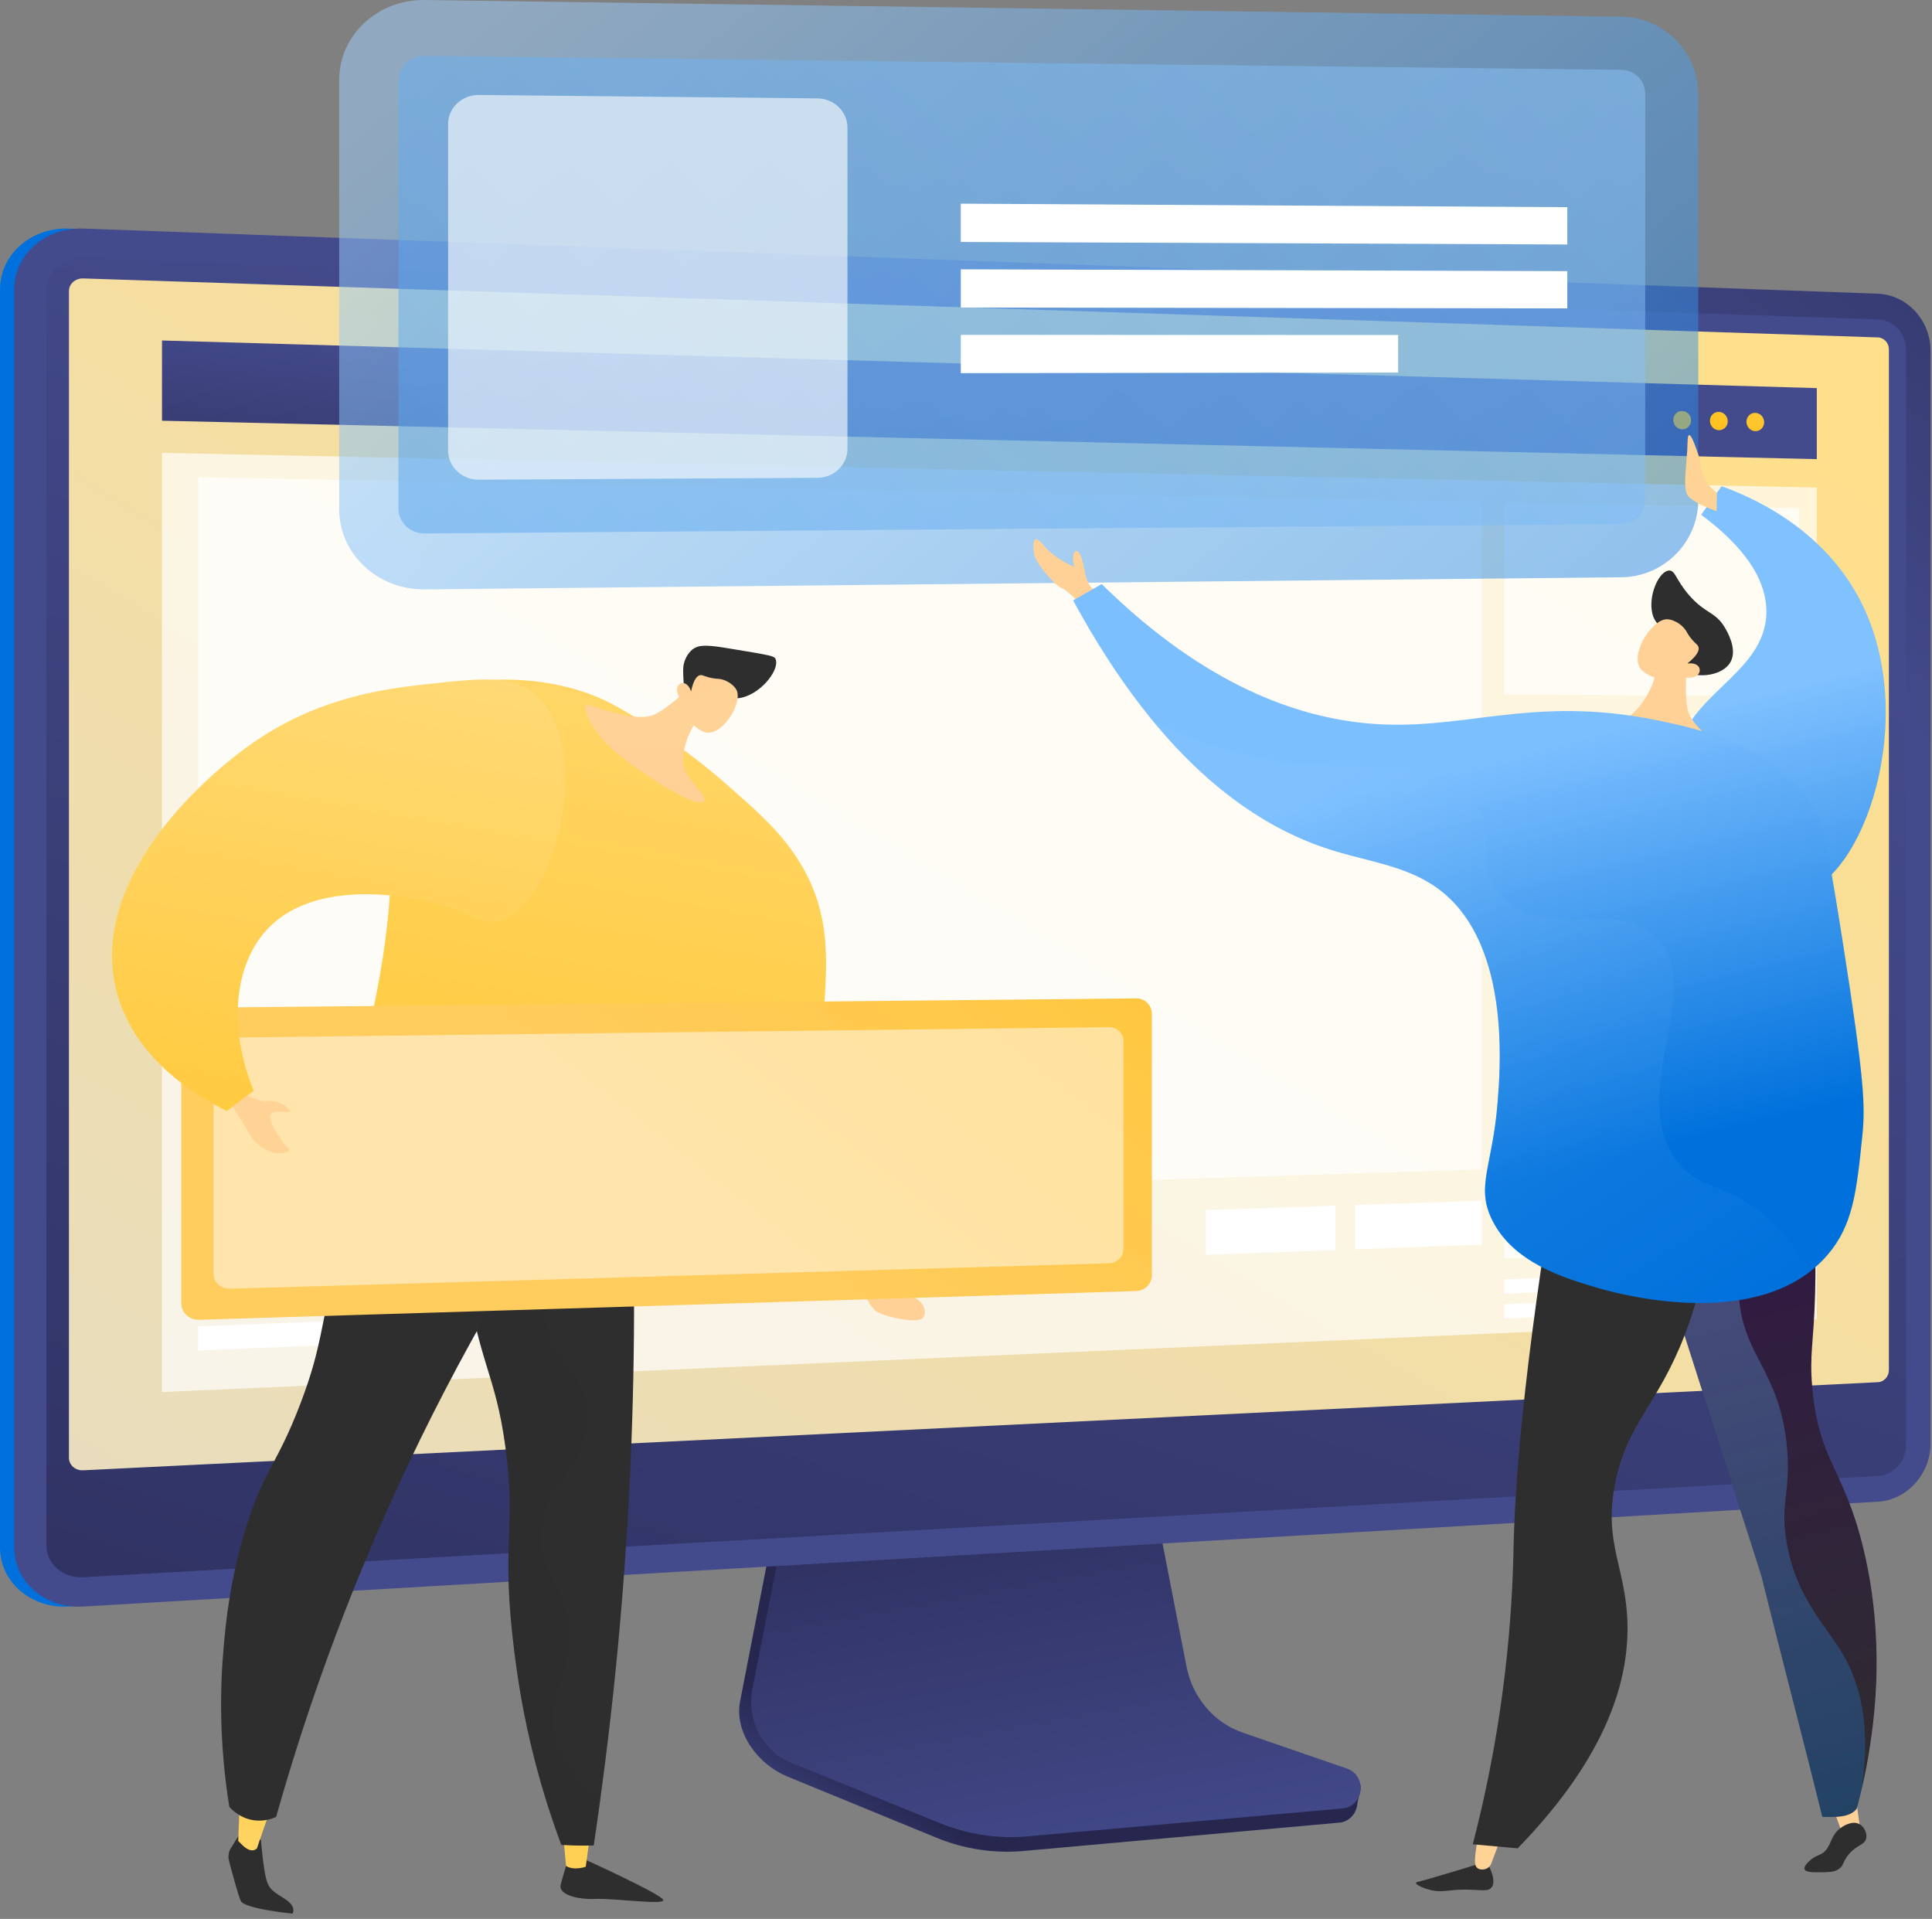 <svg width="146" height="145" viewBox="0 0 146 145" fill="none" xmlns="http://www.w3.org/2000/svg">
<rect x="0" y="0" width="146" height="145" fill="#808080" stroke="none"/>
<path d="M5.22 121.397C2.348 121.567 0 119.558 0 116.919V21.866C0 19.227 2.348 17.17 5.22 17.271L140.834 22.194C143.034 22.274 144.814 24.203 144.814 26.492V109.087C144.814 111.376 143.034 113.348 140.834 113.475L5.22 121.397Z" fill="url(#paint0_linear_147_1457)"/>
<path d="M93.639 131.916C91.472 131.164 89.85 129.23 89.394 126.861L86.241 110.481L59.252 111.488L55.929 128.557C55.463 130.947 57.328 133.347 59.469 134.227L70.762 138.864C72.86 139.728 75.118 140.067 77.365 139.865L101.228 137.724C101.927 137.661 102.483 137.088 102.568 136.347C102.648 135.61 103.141 134.778 102.473 134.55L93.639 131.916Z" fill="url(#paint1_linear_147_1457)"/>
<path d="M93.904 130.92C91.736 130.173 90.12 128.27 89.664 125.928L86.511 109.749L60.179 110.746L56.861 127.597C56.395 129.956 57.625 132.324 59.771 133.194L71.053 137.772C73.152 138.625 75.404 138.964 77.645 138.763L101.482 136.649C102.176 136.585 102.738 136.018 102.817 135.292C102.897 134.561 102.478 133.877 101.815 133.649L93.904 130.92Z" fill="url(#paint2_linear_147_1457)"/>
<path d="M6.296 121.397C3.424 121.567 1.076 119.558 1.076 116.919V21.866C1.076 19.227 3.424 17.171 6.296 17.271L141.91 22.194C144.11 22.274 145.89 24.203 145.89 26.492V109.087C145.89 111.376 144.11 113.348 141.91 113.475L6.296 121.397Z" fill="url(#paint3_linear_147_1457)"/>
<path d="M141.91 24.139L6.296 19.492C4.759 19.439 3.508 20.536 3.508 21.945V95.897V116.787C3.508 118.196 4.759 119.267 6.296 119.182L141.91 111.53C143.087 111.461 144.041 110.412 144.041 109.182V90.306V26.434C144.041 25.204 143.087 24.176 141.91 24.139Z" fill="url(#paint4_linear_147_1457)"/>
<path d="M6.296 111.101C5.697 111.133 5.209 110.709 5.209 110.157V21.998C5.209 21.452 5.697 21.018 6.296 21.039L141.91 25.496C142.371 25.512 142.742 25.914 142.742 26.391V103.533C142.742 104.01 142.371 104.424 141.91 104.445L6.296 111.101Z" fill="url(#paint5_linear_147_1457)"/>
<path opacity="0.68" d="M137.295 99.691L12.242 105.187V34.218L137.295 36.842V99.691Z" fill="white"/>
<path d="M137.295 34.695L12.242 31.791V25.729L137.295 29.327V34.695Z" fill="url(#paint6_linear_147_1457)"/>
<path d="M127.793 31.765C127.793 32.146 127.491 32.454 127.12 32.443C126.749 32.432 126.447 32.115 126.447 31.733C126.447 31.352 126.749 31.044 127.12 31.055C127.491 31.06 127.793 31.378 127.793 31.765Z" fill="url(#paint7_linear_147_1457)"/>
<path d="M130.565 31.834C130.565 32.215 130.263 32.517 129.892 32.507C129.521 32.496 129.219 32.178 129.219 31.797C129.219 31.415 129.521 31.113 129.892 31.124C130.263 31.134 130.565 31.452 130.565 31.834Z" fill="url(#paint8_linear_147_1457)"/>
<path d="M133.315 31.908C133.315 32.289 133.018 32.592 132.647 32.581C132.276 32.57 131.979 32.252 131.979 31.871C131.979 31.489 132.276 31.187 132.647 31.198C133.018 31.208 133.315 31.526 133.315 31.908Z" fill="url(#paint9_linear_147_1457)"/>
<path opacity="0.68" d="M111.985 88.367L14.971 91.414V36.057L111.985 37.938V88.367Z" fill="white"/>
<path opacity="0.68" d="M135.959 52.596L113.681 52.49V37.97L135.959 38.399V52.596Z" fill="white"/>
<path d="M135.959 55.198L113.681 55.151V54.064L135.959 54.133V55.198Z" fill="white"/>
<path d="M127.666 57.032H113.681V55.946L127.666 55.961V57.032Z" fill="white"/>
<path opacity="0.68" d="M135.959 73.422L113.681 73.799V59.273L135.959 59.226V73.422Z" fill="white"/>
<path d="M135.959 76.024L113.681 76.459V75.367L135.959 74.959V76.024Z" fill="white"/>
<path d="M127.666 78.038L113.681 78.335V77.249L127.666 76.962V78.038Z" fill="white"/>
<path opacity="0.68" d="M135.959 94.249L113.681 95.102V80.577L135.959 80.052V94.249Z" fill="white"/>
<path d="M135.959 96.851L113.681 97.762V96.671L135.959 95.785V96.851Z" fill="white"/>
<path d="M127.666 99.039L113.681 99.638V98.552L127.666 97.969V99.039Z" fill="white"/>
<path d="M82.108 95.155L14.971 97.645V94.01L82.108 91.742V95.155Z" fill="white"/>
<path d="M111.985 94.047L102.404 94.402V91.053L111.985 90.73V94.047Z" fill="white"/>
<path d="M100.925 94.455L91.132 94.821V91.435L100.925 91.106V94.455Z" fill="white"/>
<path d="M45.685 100.783L14.971 102.044V100.226L45.685 99.013V100.783Z" fill="white"/>
<path opacity="0.5" d="M122.531 1.262L32.098 0.001C28.532 -0.047 25.633 2.656 25.633 6.037V38.474C25.633 41.86 28.532 44.573 32.098 44.536L122.531 43.619C125.742 43.587 128.339 40.97 128.339 37.774V7.128C128.339 3.933 125.742 1.304 122.531 1.262Z" fill="url(#paint10_linear_147_1457)"/>
<path opacity="0.5" d="M32.098 40.312C31.001 40.323 30.111 39.48 30.111 38.442V6.084C30.111 5.046 31.001 4.208 32.098 4.224L122.531 5.279C123.522 5.289 124.327 6.1 124.327 7.091V37.801C124.327 38.786 123.522 39.597 122.531 39.602L32.098 40.312Z" fill="url(#paint11_linear_147_1457)"/>
<path opacity="0.61" d="M61.779 7.436L36.194 7.176C34.907 7.165 33.863 8.146 33.863 9.37V34.049C33.863 35.273 34.907 36.258 36.194 36.248L61.779 36.105C63.03 36.099 64.042 35.114 64.042 33.911V9.635C64.037 8.432 63.025 7.446 61.779 7.436Z" fill="white"/>
<path d="M118.44 18.474L72.606 18.283V15.39L118.44 15.655V18.474Z" fill="white"/>
<path d="M118.44 23.302L72.606 23.238V20.35L118.44 20.488V23.302Z" fill="white"/>
<path d="M105.658 28.151L72.606 28.198V25.305L105.658 25.315V28.151Z" fill="white"/>
<path d="M130.098 36.741C129.584 37.461 129.07 38.177 128.556 38.898C130.813 40.577 133.532 43.163 133.484 46.295C133.415 51.022 127.109 52.554 126.706 57.387C126.298 62.283 132.138 68.293 135.954 67.556C140.813 66.618 145.132 54.186 140.575 45.368C137.676 39.761 132.143 37.472 130.098 36.741Z" fill="url(#paint12_linear_147_1457)"/>
<path d="M129.722 38.627C129.722 38.627 128.063 38.055 127.581 37.493C127.099 36.931 127.507 34.976 127.528 33.418C127.549 31.86 128.265 34.117 128.429 34.626C128.593 35.135 128.477 36.322 129.748 37.244L129.722 38.627Z" fill="url(#paint13_linear_147_1457)"/>
<path d="M125.864 48.166C125.265 46.984 125.016 46.989 124.867 46.364C124.533 44.944 125.397 43.137 126.134 43.11C126.606 43.094 126.648 43.831 127.649 44.981C128.879 46.391 129.626 46.205 130.347 47.424C130.516 47.71 131.279 48.998 130.808 49.957C130.209 51.181 127.851 51.377 126.865 50.429C126.404 49.984 126.6 49.623 125.864 48.166Z" fill="url(#paint14_linear_147_1457)"/>
<path d="M127.629 49.438C127.629 49.438 127.21 51.685 127.507 53.513C127.777 55.166 130.835 56.878 131.423 57.371C132.011 57.864 129.87 58.399 127.904 58.139C125.938 57.885 120.559 56.163 119.743 55.203C118.927 54.244 120.697 54.716 122.181 54.536C123.67 54.355 125.09 51.859 125.133 50.588C125.18 49.316 127.629 49.438 127.629 49.438Z" fill="url(#paint15_linear_147_1457)"/>
<path d="M126.987 51.118C126.987 51.118 125.482 51.78 124.152 50.715C122.96 49.761 124.735 46.831 125.943 46.793C126.346 46.783 126.94 47.069 127.289 47.493C127.496 47.742 127.507 47.912 127.851 48.314C128.169 48.685 128.307 48.717 128.354 48.897C128.413 49.125 128.312 49.501 127.496 50.148C127.904 50.074 128.254 50.18 128.392 50.418C128.413 50.455 128.46 50.572 128.445 50.694C128.397 51.139 127.819 51.346 126.987 51.118Z" fill="url(#paint16_linear_147_1457)"/>
<path d="M83.173 44.706C83.173 44.706 82.272 44.886 81.965 43.148C81.726 41.786 81.413 41.409 81.191 41.743C80.968 42.077 81.186 42.835 81.186 42.835C81.186 42.835 79.749 42.278 78.859 41.197C77.969 40.116 78.043 41.261 78.16 41.918C78.276 42.57 79.696 44.234 80.248 44.446C80.799 44.658 81.965 46.02 81.965 46.02L83.173 44.706Z" fill="url(#paint17_linear_147_1457)"/>
<path d="M112.525 141.031C112.992 141.985 112.864 142.398 112.748 142.578C112.403 143.108 111.582 142.61 109.436 142.865C109.181 142.896 108.705 142.96 108.1 142.817C107.586 142.695 106.982 142.419 107.003 142.282C107.014 142.234 107.104 142.213 107.141 142.202C107.74 142.075 111.471 140.93 111.471 140.93L112.525 141.031Z" fill="url(#paint18_linear_147_1457)"/>
<path d="M113.331 139.118L112.7 140.803C112.605 141.063 112.366 141.243 112.091 141.264C111.81 141.285 111.508 141.206 111.466 140.771C111.413 140.183 111.725 138.689 111.725 138.689L113.331 139.118Z" fill="url(#paint19_linear_147_1457)"/>
<path d="M138.402 136.304L139.303 138.763L140.612 138.556L140.31 136.278L138.402 136.304Z" fill="url(#paint20_linear_147_1457)"/>
<path d="M139.711 140.12C140.347 139.367 140.909 139.436 141.025 138.917C141.115 138.509 140.866 138.01 140.49 137.825C139.966 137.56 139.324 137.973 139.181 138.069C138.201 138.705 138.466 139.701 137.544 140.135C137.358 140.22 137.062 140.316 136.754 140.607C136.622 140.729 136.293 141.036 136.373 141.248C136.463 141.492 137.046 141.481 137.597 141.476C138.259 141.466 138.593 141.46 138.911 141.264C139.356 140.983 139.224 140.697 139.711 140.12Z" fill="url(#paint21_linear_147_1457)"/>
<path d="M136.341 84.943C137.104 89.861 137.263 94.159 137.167 97.709C137.067 101.53 136.728 102.245 136.95 104.831C137.438 110.459 139.367 110.926 140.84 117.121C142.467 123.957 141.64 129.786 141.301 132.012C141.004 133.956 140.617 135.557 140.31 136.675C139.78 137.343 138.773 137.311 137.713 137.29C136.187 131.095 134.64 125.287 133.113 119.092C130.172 109.892 127.231 100.693 124.29 91.493C128.307 89.31 132.324 87.126 136.341 84.943Z" fill="url(#paint22_linear_147_1457)"/>
<path opacity="0.3" d="M137.713 137.29C136.187 131.095 134.64 125.287 133.113 119.092C130.172 109.892 127.231 100.693 124.29 91.493C128.307 89.31 132.324 87.126 136.341 84.943C136.394 85.266 136.431 85.584 136.478 85.902C131.439 92.209 131.02 96.549 131.598 99.352C132.297 102.754 134.47 104.1 135.016 109.113C135.403 112.701 134.454 113.517 135.042 116.707C135.795 120.819 137.983 122.807 139.282 125.022C140.532 127.163 141.428 130.364 140.67 135.281C140.548 135.795 140.426 136.262 140.315 136.659C139.78 137.343 138.773 137.306 137.713 137.29Z" fill="url(#paint23_linear_147_1457)"/>
<path d="M129.346 90.926C129.25 93.284 128.858 96.851 127.327 100.841C125.271 106.188 123.018 107.465 122.086 111.932C121.111 116.596 122.897 118.424 122.987 122.722C123.071 126.744 121.662 132.499 114.688 139.669C113.559 139.568 112.43 139.462 111.296 139.362C112.203 135.885 113.406 130.464 114.015 123.676C114.317 120.279 114.359 117.793 114.381 116.866C114.508 111.228 115.313 101.636 118.302 84.334C121.98 86.528 125.663 88.727 129.346 90.926Z" fill="url(#paint24_linear_147_1457)"/>
<path d="M81.095 45.368C81.816 44.955 82.531 44.547 83.252 44.133C91.212 51.96 98.148 54.117 103.029 54.631C110.4 55.41 115.546 52.416 125.376 54.456C128.471 55.097 133.871 56.295 136.865 60.709C137.649 61.87 137.93 62.744 139.239 71.064C140.908 81.7 140.967 83.555 140.734 85.844C140.304 90.036 140.039 92.574 138.11 94.821C132.981 100.788 122.075 97.709 120.708 97.306C118.18 96.559 114.258 95.393 112.7 92.06C111.545 89.585 112.785 88.128 113.172 83.311C113.368 80.884 113.977 73.301 110.374 68.786C107.788 65.542 104.184 65.346 100.666 64.244C95.085 62.506 87.905 57.933 81.095 45.368Z" fill="url(#paint25_linear_147_1457)"/>
<g opacity="0.3">
<path d="M133.5 91.981C130.501 89.278 128.731 90.105 126.908 87.959C122.684 82.993 128.969 74.827 125.265 70.911C122.297 67.773 116.633 71.276 113.395 67.561C111.248 65.097 113.183 62.914 111.275 60.365C108.254 56.327 101.487 59.22 92.632 56.687C90.549 56.089 88.7 55.294 87.089 54.43C91.954 60.354 96.712 63.015 100.666 64.255C104.19 65.357 107.788 65.553 110.374 68.796C113.978 73.306 113.368 80.894 113.172 83.322C112.785 88.139 111.545 89.596 112.7 92.071C114.258 95.409 118.185 96.57 120.708 97.317C121.958 97.688 131.174 100.285 136.669 96.172C135.922 94.704 134.905 93.252 133.5 91.981Z" fill="url(#paint26_linear_147_1457)"/>
</g>
<path d="M44.403 140.602C44.403 140.602 50.031 143.161 50.121 143.569C50.211 143.978 46.502 143.432 44.986 143.49C43.471 143.548 42.225 143.103 42.363 142.462C42.501 141.821 43.031 140.204 43.031 140.204L44.403 140.602Z" fill="url(#paint27_linear_147_1457)"/>
<path d="M44.61 138.525L44.265 141.058C44.265 141.058 43.375 141.376 42.776 140.999L42.522 138.222L44.61 138.525Z" fill="url(#paint28_linear_147_1457)"/>
<path d="M18.108 138.588L17.456 139.637C17.271 139.929 17.218 140.284 17.308 140.618C17.536 141.492 17.992 143.193 18.193 143.638C18.463 144.242 22.104 144.603 22.104 144.603C22.104 144.603 22.427 144.147 21.675 143.596C20.917 143.045 20.435 142.955 20.164 142.144C19.899 141.328 19.719 139.028 19.719 139.028L18.108 138.588Z" fill="url(#paint29_linear_147_1457)"/>
<path d="M20.832 135.917C20.593 136.108 19.422 139.659 19.422 139.659C19.422 139.659 19.046 140.141 18.325 139.431C17.605 138.715 18.002 139.113 18.002 139.113L18.134 135.621L20.832 135.917Z" fill="url(#paint30_linear_147_1457)"/>
<path d="M47.705 87.63C48.001 95.187 48.012 103.395 47.577 112.166C47.09 122.044 46.104 131.169 44.864 139.447C44.403 139.463 43.921 139.463 43.412 139.452C43.073 139.441 42.739 139.425 42.421 139.404C41.78 137.687 41.017 135.43 40.339 132.738C39.623 129.903 39.189 127.359 38.881 124.932C37.8 116.373 39.067 115.626 38.187 109.283C37.408 103.666 36.3 103.443 35.002 95.468C33.593 86.814 34.642 85.516 35.151 85.044C37.323 83.046 42.432 84.408 47.705 87.63Z" fill="url(#paint31_linear_147_1457)"/>
<path opacity="0.3" d="M35.151 85.044C37.223 83.141 41.966 84.291 46.973 87.201C41.213 93.427 40.583 97.466 41.277 100.083C42.056 103.046 44.43 103.899 44.419 107.137C44.409 111.117 40.816 112.171 40.895 116.379C40.948 119.161 42.522 119.134 42.898 122.574C43.338 126.644 41.277 128.043 41.944 131.058C42.23 132.351 43.052 134.047 45.389 135.79C45.219 137.025 45.05 138.249 44.87 139.452C44.409 139.468 43.926 139.468 43.418 139.457C43.078 139.447 42.745 139.431 42.427 139.41C41.785 137.693 41.022 135.435 40.344 132.743C39.629 129.908 39.194 127.364 38.887 124.937C37.806 116.379 39.072 115.632 38.193 109.288C37.413 103.671 36.306 103.448 35.008 95.473C33.593 86.809 34.642 85.51 35.151 85.044Z" fill="url(#paint32_linear_147_1457)"/>
<path d="M44.133 87.503C39.173 94.763 33.821 103.798 29.035 114.609C25.421 122.78 22.798 130.454 20.869 137.29C20.609 137.412 19.995 137.65 19.21 137.55C18.14 137.406 17.499 136.723 17.329 136.532C16.545 131.63 16.63 127.481 16.9 124.481C17.069 122.563 17.371 119.368 18.596 115.425C19.963 111.005 20.906 110.762 22.692 106.088C24.547 101.239 24.096 100.025 25.872 93.957C26.603 91.462 27.822 87.752 29.835 83.311C34.605 84.705 39.369 86.104 44.133 87.503Z" fill="url(#paint33_linear_147_1457)"/>
<path d="M67.042 96.713C66.088 98.197 62.802 98.022 60.561 97.222C55.314 95.346 51.96 88.679 51.663 83.369C51.599 82.23 51.642 81.117 51.409 81.08C50.826 80.995 49.337 87.884 48.166 93.724C47.222 94.069 45.797 94.434 44.165 94.169C41.494 93.73 41.176 92.076 38.192 90.995C36.449 90.365 34.742 90.365 31.33 90.359C27.477 90.354 27.371 90.831 26.629 90.486C26.629 90.486 26.444 90.386 26.29 90.274C23.545 88.303 31.399 73.332 29.136 59.517C28.887 57.98 28.5 56.407 29.358 54.87C31.573 50.895 40.333 50.339 45.76 52.951C47.249 53.667 49.739 55.235 51.965 56.889C52.855 57.551 53.778 58.288 54.742 59.13C57.079 61.176 58.711 62.596 60.052 64.573C65.463 72.532 59.209 79.167 64.117 89.352C65.807 92.844 68.038 95.16 67.042 96.713Z" fill="url(#paint34_linear_147_1457)"/>
<path d="M52.49 51.515C52.49 51.515 51.081 53.116 49.565 53.942C48.198 54.69 45.182 53.428 44.483 53.28C43.783 53.132 44.621 55.013 45.94 56.306C47.255 57.599 51.611 60.561 52.782 60.614C53.958 60.662 52.591 59.634 51.87 58.436C51.15 57.239 52.167 54.764 53.073 54.001C53.99 53.243 52.49 51.515 52.49 51.515Z" fill="url(#paint35_linear_147_1457)"/>
<path d="M64.927 96.66C64.927 96.66 66.952 97.624 68.382 97.831C69.813 98.033 70.126 99.177 69.728 99.601C69.331 100.02 67.052 99.559 66.289 99.135C65.531 98.7 64.927 96.66 64.927 96.66Z" fill="url(#paint36_linear_147_1457)"/>
<path d="M55.728 52.766C57.328 52.644 58.939 50.678 58.616 49.814C58.521 49.571 58.314 49.528 55.187 49.014C53.635 48.76 52.856 48.654 52.32 49.083C51.992 49.343 51.737 49.814 51.658 50.254C51.616 50.482 51.616 50.795 51.653 51.42C51.69 51.971 51.679 51.95 51.69 52.114C51.727 52.506 51.833 53.195 52.214 54.154C52.373 53.98 52.585 53.773 52.85 53.566C52.951 53.487 53.359 53.179 53.82 52.994C54.61 52.671 55.209 52.803 55.728 52.766Z" fill="url(#paint37_linear_147_1457)"/>
<path d="M51.626 53.084C51.626 53.084 51.695 54.615 53.137 55.283C54.43 55.882 56.141 53.19 55.67 52.162C55.511 51.817 55.023 51.447 54.525 51.33C54.228 51.261 54.085 51.319 53.608 51.197C53.169 51.086 53.078 50.985 52.909 51.017C52.697 51.06 52.421 51.303 52.22 52.252C52.114 51.881 51.881 51.632 51.626 51.616C51.584 51.616 51.467 51.627 51.372 51.685C51.022 51.913 51.091 52.48 51.626 53.084Z" fill="url(#paint38_linear_147_1457)"/>
<path d="M85.87 75.442L15.045 76.147C14.303 76.157 13.704 76.724 13.704 77.424V98.504C13.704 99.198 14.308 99.744 15.045 99.728L85.87 97.556C86.522 97.54 87.046 96.994 87.046 96.347V76.613C87.046 75.956 86.522 75.436 85.87 75.442Z" fill="url(#paint39_linear_147_1457)"/>
<path opacity="0.48" d="M83.819 77.614L17.361 78.404C16.683 78.415 16.137 78.934 16.137 79.57V96.263C16.137 96.898 16.688 97.397 17.361 97.381L83.819 95.462C84.418 95.447 84.9 94.954 84.9 94.355V78.68C84.906 78.081 84.418 77.604 83.819 77.614Z" fill="white"/>
<path d="M17.143 83.947C14.981 82.887 10.318 80.174 8.882 75.177C6.492 66.857 14.987 58.924 19.369 55.956C24.398 52.554 29.448 52.003 32.517 51.669C36.327 51.256 38.648 51.001 40.397 52.432C44.912 56.131 42.199 68.33 37.726 69.586C36.263 69.999 35.707 68.929 32.644 68.187C31.648 67.948 24.192 66.152 20.318 70.095C17.605 72.856 17.26 77.8 19.173 82.421C18.5 82.935 17.822 83.444 17.143 83.947Z" fill="url(#paint40_linear_147_1457)"/>
<path d="M17.578 83.624L18.723 82.765C18.723 82.765 19.438 83.263 20.318 83.195C20.795 83.157 21.431 83.444 21.574 83.597C21.717 83.751 22.385 84.111 21.431 84.021C20.477 83.926 20.323 84.191 20.456 84.668C20.588 85.145 21.383 86.48 21.791 86.766C22.194 87.052 21.033 87.243 20.562 87.068C20.085 86.893 19.322 86.576 18.765 85.542C18.558 85.16 17.578 83.624 17.578 83.624Z" fill="url(#paint41_linear_147_1457)"/>
<defs>
<linearGradient id="paint0_linear_147_1457" x1="15.13" y1="71.396" x2="39.18" y2="68.883" gradientUnits="userSpaceOnUse">
<stop offset="0.004" stop-color="#0071DC"/>
<stop offset="1" stop-color="#82C2FF"/>
</linearGradient>
<linearGradient id="paint1_linear_147_1457" x1="66.397" y1="144.869" x2="71.493" y2="137.57" gradientUnits="userSpaceOnUse">
<stop stop-color="#444B8C"/>
<stop offset="0.996" stop-color="#26264F"/>
</linearGradient>
<linearGradient id="paint2_linear_147_1457" x1="81.822" y1="142.998" x2="74.023" y2="100.664" gradientUnits="userSpaceOnUse">
<stop stop-color="#444B8C"/>
<stop offset="0.996" stop-color="#26264F"/>
</linearGradient>
<linearGradient id="paint3_linear_147_1457" x1="101.06" y1="26.131" x2="140.085" y2="-29.567" gradientUnits="userSpaceOnUse">
<stop stop-color="#444B8C"/>
<stop offset="0.996" stop-color="#26264F"/>
</linearGradient>
<linearGradient id="paint4_linear_147_1457" x1="84.109" y1="32.745" x2="35.293" y2="187.791" gradientUnits="userSpaceOnUse">
<stop stop-color="#444B8C"/>
<stop offset="0.996" stop-color="#26264F"/>
</linearGradient>
<linearGradient id="paint5_linear_147_1457" x1="107.75" y1="6.844" x2="-7.829" y2="198.232" gradientUnits="userSpaceOnUse">
<stop stop-color="#FFDF89"/>
<stop offset="1" stop-color="#DBDBDB"/>
</linearGradient>
<linearGradient id="paint6_linear_147_1457" x1="74.671" y1="31.017" x2="71.97" y2="53.37" gradientUnits="userSpaceOnUse">
<stop stop-color="#444B8C"/>
<stop offset="0.996" stop-color="#26264F"/>
</linearGradient>
<linearGradient id="paint7_linear_147_1457" x1="133.113" y1="19.055" x2="127.539" y2="30.858" gradientUnits="userSpaceOnUse">
<stop stop-color="#FFDA77"/>
<stop offset="1" stop-color="#FFC221"/>
</linearGradient>
<linearGradient id="paint8_linear_147_1457" x1="135.353" y1="20.253" x2="129.797" y2="32.018" gradientUnits="userSpaceOnUse">
<stop stop-color="#FFDE88"/>
<stop offset="1" stop-color="#FFC221"/>
</linearGradient>
<linearGradient id="paint9_linear_147_1457" x1="137.58" y1="21.444" x2="132.042" y2="33.17" gradientUnits="userSpaceOnUse">
<stop stop-color="#FFDE88"/>
<stop offset="1" stop-color="#FFC221"/>
</linearGradient>
<linearGradient id="paint10_linear_147_1457" x1="50.245" y1="-9.432" x2="122.347" y2="77.48" gradientUnits="userSpaceOnUse">
<stop offset="0.004" stop-color="#A0D1FF"/>
<stop offset="1" stop-color="#0071DC"/>
</linearGradient>
<linearGradient id="paint11_linear_147_1457" x1="129.566" y1="-34.22" x2="-44.931" y2="152.989" gradientUnits="userSpaceOnUse">
<stop offset="0.004" stop-color="#A2D2FF"/>
<stop offset="1" stop-color="#0071DC"/>
</linearGradient>
<linearGradient id="paint12_linear_147_1457" x1="133.891" y1="52.157" x2="141.422" y2="82.837" gradientUnits="userSpaceOnUse">
<stop stop-color="#80C1FF"/>
<stop offset="0.996" stop-color="#0071DC"/>
</linearGradient>
<linearGradient id="paint13_linear_147_1457" x1="133.767" y1="47.538" x2="128.118" y2="36.135" gradientUnits="userSpaceOnUse">
<stop offset="0.004" stop-color="#FFD197"/>
<stop offset="1" stop-color="#FFD296"/>
</linearGradient>
<linearGradient id="paint14_linear_147_1457" x1="127.936" y1="49.474" x2="127.68" y2="40.778" gradientUnits="userSpaceOnUse">
<stop stop-color="#2E2E2E"/>
<stop offset="1" stop-color="#2E2E2E"/>
</linearGradient>
<linearGradient id="paint15_linear_147_1457" x1="126.054" y1="36.573" x2="125.372" y2="62.122" gradientUnits="userSpaceOnUse">
<stop offset="0.004" stop-color="#FFD296"/>
<stop offset="1" stop-color="#FFD197"/>
</linearGradient>
<linearGradient id="paint16_linear_147_1457" x1="132.714" y1="45.395" x2="124.276" y2="50.572" gradientUnits="userSpaceOnUse">
<stop offset="0.004" stop-color="#FFD197"/>
<stop offset="1" stop-color="#FFD197"/>
</linearGradient>
<linearGradient id="paint17_linear_147_1457" x1="85.215" y1="50.552" x2="81.004" y2="43.772" gradientUnits="userSpaceOnUse">
<stop offset="0.004" stop-color="#FFD197"/>
<stop offset="1" stop-color="#FFD196"/>
</linearGradient>
<linearGradient id="paint18_linear_147_1457" x1="108.163" y1="148.408" x2="112.533" y2="133.25" gradientUnits="userSpaceOnUse">
<stop stop-color="#2E2E2E"/>
<stop offset="0.996" stop-color="#2E2E2E"/>
</linearGradient>
<linearGradient id="paint19_linear_147_1457" x1="111.29" y1="145.318" x2="115.886" y2="121.506" gradientUnits="userSpaceOnUse">
<stop stop-color="#FFD296"/>
<stop offset="0.996" stop-color="#FFD197"/>
</linearGradient>
<linearGradient id="paint20_linear_147_1457" x1="139.569" y1="141.853" x2="139.234" y2="117.603" gradientUnits="userSpaceOnUse">
<stop stop-color="#FFD197"/>
<stop offset="0.996" stop-color="#FFD197"/>
</linearGradient>
<linearGradient id="paint21_linear_147_1457" x1="137.895" y1="142.793" x2="142.265" y2="127.636" gradientUnits="userSpaceOnUse">
<stop stop-color="#2E2E2E"/>
<stop offset="0.996" stop-color="#2E2E2E"/>
</linearGradient>
<linearGradient id="paint22_linear_147_1457" x1="131.153" y1="91.355" x2="144.103" y2="139.817" gradientUnits="userSpaceOnUse">
<stop stop-color="#311944"/>
<stop offset="1" stop-color="#2E2E2E"/>
</linearGradient>
<linearGradient id="paint23_linear_147_1457" x1="131.153" y1="91.355" x2="144.103" y2="139.817" gradientUnits="userSpaceOnUse">
<stop stop-color="#86C4FF"/>
<stop offset="0.996" stop-color="#0071DC"/>
</linearGradient>
<linearGradient id="paint24_linear_147_1457" x1="90.073" y1="113.566" x2="139.449" y2="110.638" gradientUnits="userSpaceOnUse">
<stop stop-color="#2E2E2E"/>
<stop offset="1" stop-color="#2E2E2E"/>
</linearGradient>
<linearGradient id="paint25_linear_147_1457" x1="110.372" y1="57.93" x2="117.903" y2="88.61" gradientUnits="userSpaceOnUse">
<stop stop-color="#7CBFFF"/>
<stop offset="0.996" stop-color="#0071DC"/>
</linearGradient>
<linearGradient id="paint26_linear_147_1457" x1="102.939" y1="57.689" x2="131.29" y2="100.832" gradientUnits="userSpaceOnUse">
<stop stop-color="#85C4FF"/>
<stop offset="0.996" stop-color="#0071DC"/>
</linearGradient>
<linearGradient id="paint27_linear_147_1457" x1="47.128" y1="131.728" x2="45.73" y2="149.518" gradientUnits="userSpaceOnUse">
<stop stop-color="#2E2E2E"/>
<stop offset="1" stop-color="#2E2E2E"/>
</linearGradient>
<linearGradient id="paint28_linear_147_1457" x1="43.52" y1="141.633" x2="43.774" y2="123.207" gradientUnits="userSpaceOnUse">
<stop stop-color="#FFD158"/>
<stop offset="0.996" stop-color="#FFC221"/>
</linearGradient>
<linearGradient id="paint29_linear_147_1457" x1="20.713" y1="129.653" x2="19.316" y2="147.443" gradientUnits="userSpaceOnUse">
<stop stop-color="#2E2E2E"/>
<stop offset="1" stop-color="#2E2E2E"/>
</linearGradient>
<linearGradient id="paint30_linear_147_1457" x1="19.311" y1="141.299" x2="19.565" y2="122.873" gradientUnits="userSpaceOnUse">
<stop stop-color="#FFD66A"/>
<stop offset="0.996" stop-color="#FFC221"/>
</linearGradient>
<linearGradient id="paint31_linear_147_1457" x1="47.917" y1="111.784" x2="34.294" y2="111.784" gradientUnits="userSpaceOnUse">
<stop stop-color="#2E2E2E"/>
<stop offset="0.996" stop-color="#2E2E2E"/>
</linearGradient>
<linearGradient id="paint32_linear_147_1457" x1="47.917" y1="111.785" x2="34.294" y2="111.785" gradientUnits="userSpaceOnUse">
<stop stop-color="#2E2E2E"/>
<stop offset="0.996" stop-color="#2E2E2E"/>
</linearGradient>
<linearGradient id="paint33_linear_147_1457" x1="44.135" y1="110.441" x2="16.71" y2="110.441" gradientUnits="userSpaceOnUse">
<stop stop-color="#2E2E2E"/>
<stop offset="0.996" stop-color="#2E2E2E"/>
</linearGradient>
<linearGradient id="paint34_linear_147_1457" x1="42.219" y1="109.33" x2="52.321" y2="52.149" gradientUnits="userSpaceOnUse">
<stop stop-color="#FFC221"/>
<stop offset="1" stop-color="#FFD668"/>
</linearGradient>
<linearGradient id="paint35_linear_147_1457" x1="48.802" y1="61.722" x2="48.802" y2="50.715" gradientUnits="userSpaceOnUse">
<stop stop-color="#FFD197"/>
<stop offset="0.996" stop-color="#FFD296"/>
</linearGradient>
<linearGradient id="paint36_linear_147_1457" x1="69.892" y1="98.212" x2="64.929" y2="98.212" gradientUnits="userSpaceOnUse">
<stop stop-color="#FFD197"/>
<stop offset="0.996" stop-color="#FFD197"/>
</linearGradient>
<linearGradient id="paint37_linear_147_1457" x1="47.051" y1="57.111" x2="56.823" y2="48.906" gradientUnits="userSpaceOnUse">
<stop stop-color="#2E2E2E"/>
<stop offset="0.996" stop-color="#2E2E2E"/>
</linearGradient>
<linearGradient id="paint38_linear_147_1457" x1="56.583" y1="58.55" x2="51.437" y2="48.543" gradientUnits="userSpaceOnUse">
<stop stop-color="#FFD494"/>
<stop offset="0.996" stop-color="#FFD099"/>
</linearGradient>
<linearGradient id="paint39_linear_147_1457" x1="49.776" y1="87.637" x2="91.198" y2="35.12" gradientUnits="userSpaceOnUse">
<stop stop-color="#FFCC5E"/>
<stop offset="0.996" stop-color="#FFC221"/>
</linearGradient>
<linearGradient id="paint40_linear_147_1457" x1="18.634" y1="105.164" x2="28.736" y2="47.982" gradientUnits="userSpaceOnUse">
<stop stop-color="#FFC221"/>
<stop offset="1" stop-color="#FFDA78"/>
</linearGradient>
<linearGradient id="paint41_linear_147_1457" x1="19.067" y1="88.982" x2="20.166" y2="82.764" gradientUnits="userSpaceOnUse">
<stop stop-color="#FFD296"/>
<stop offset="0.996" stop-color="#FFD296"/>
</linearGradient>
</defs>
</svg>
